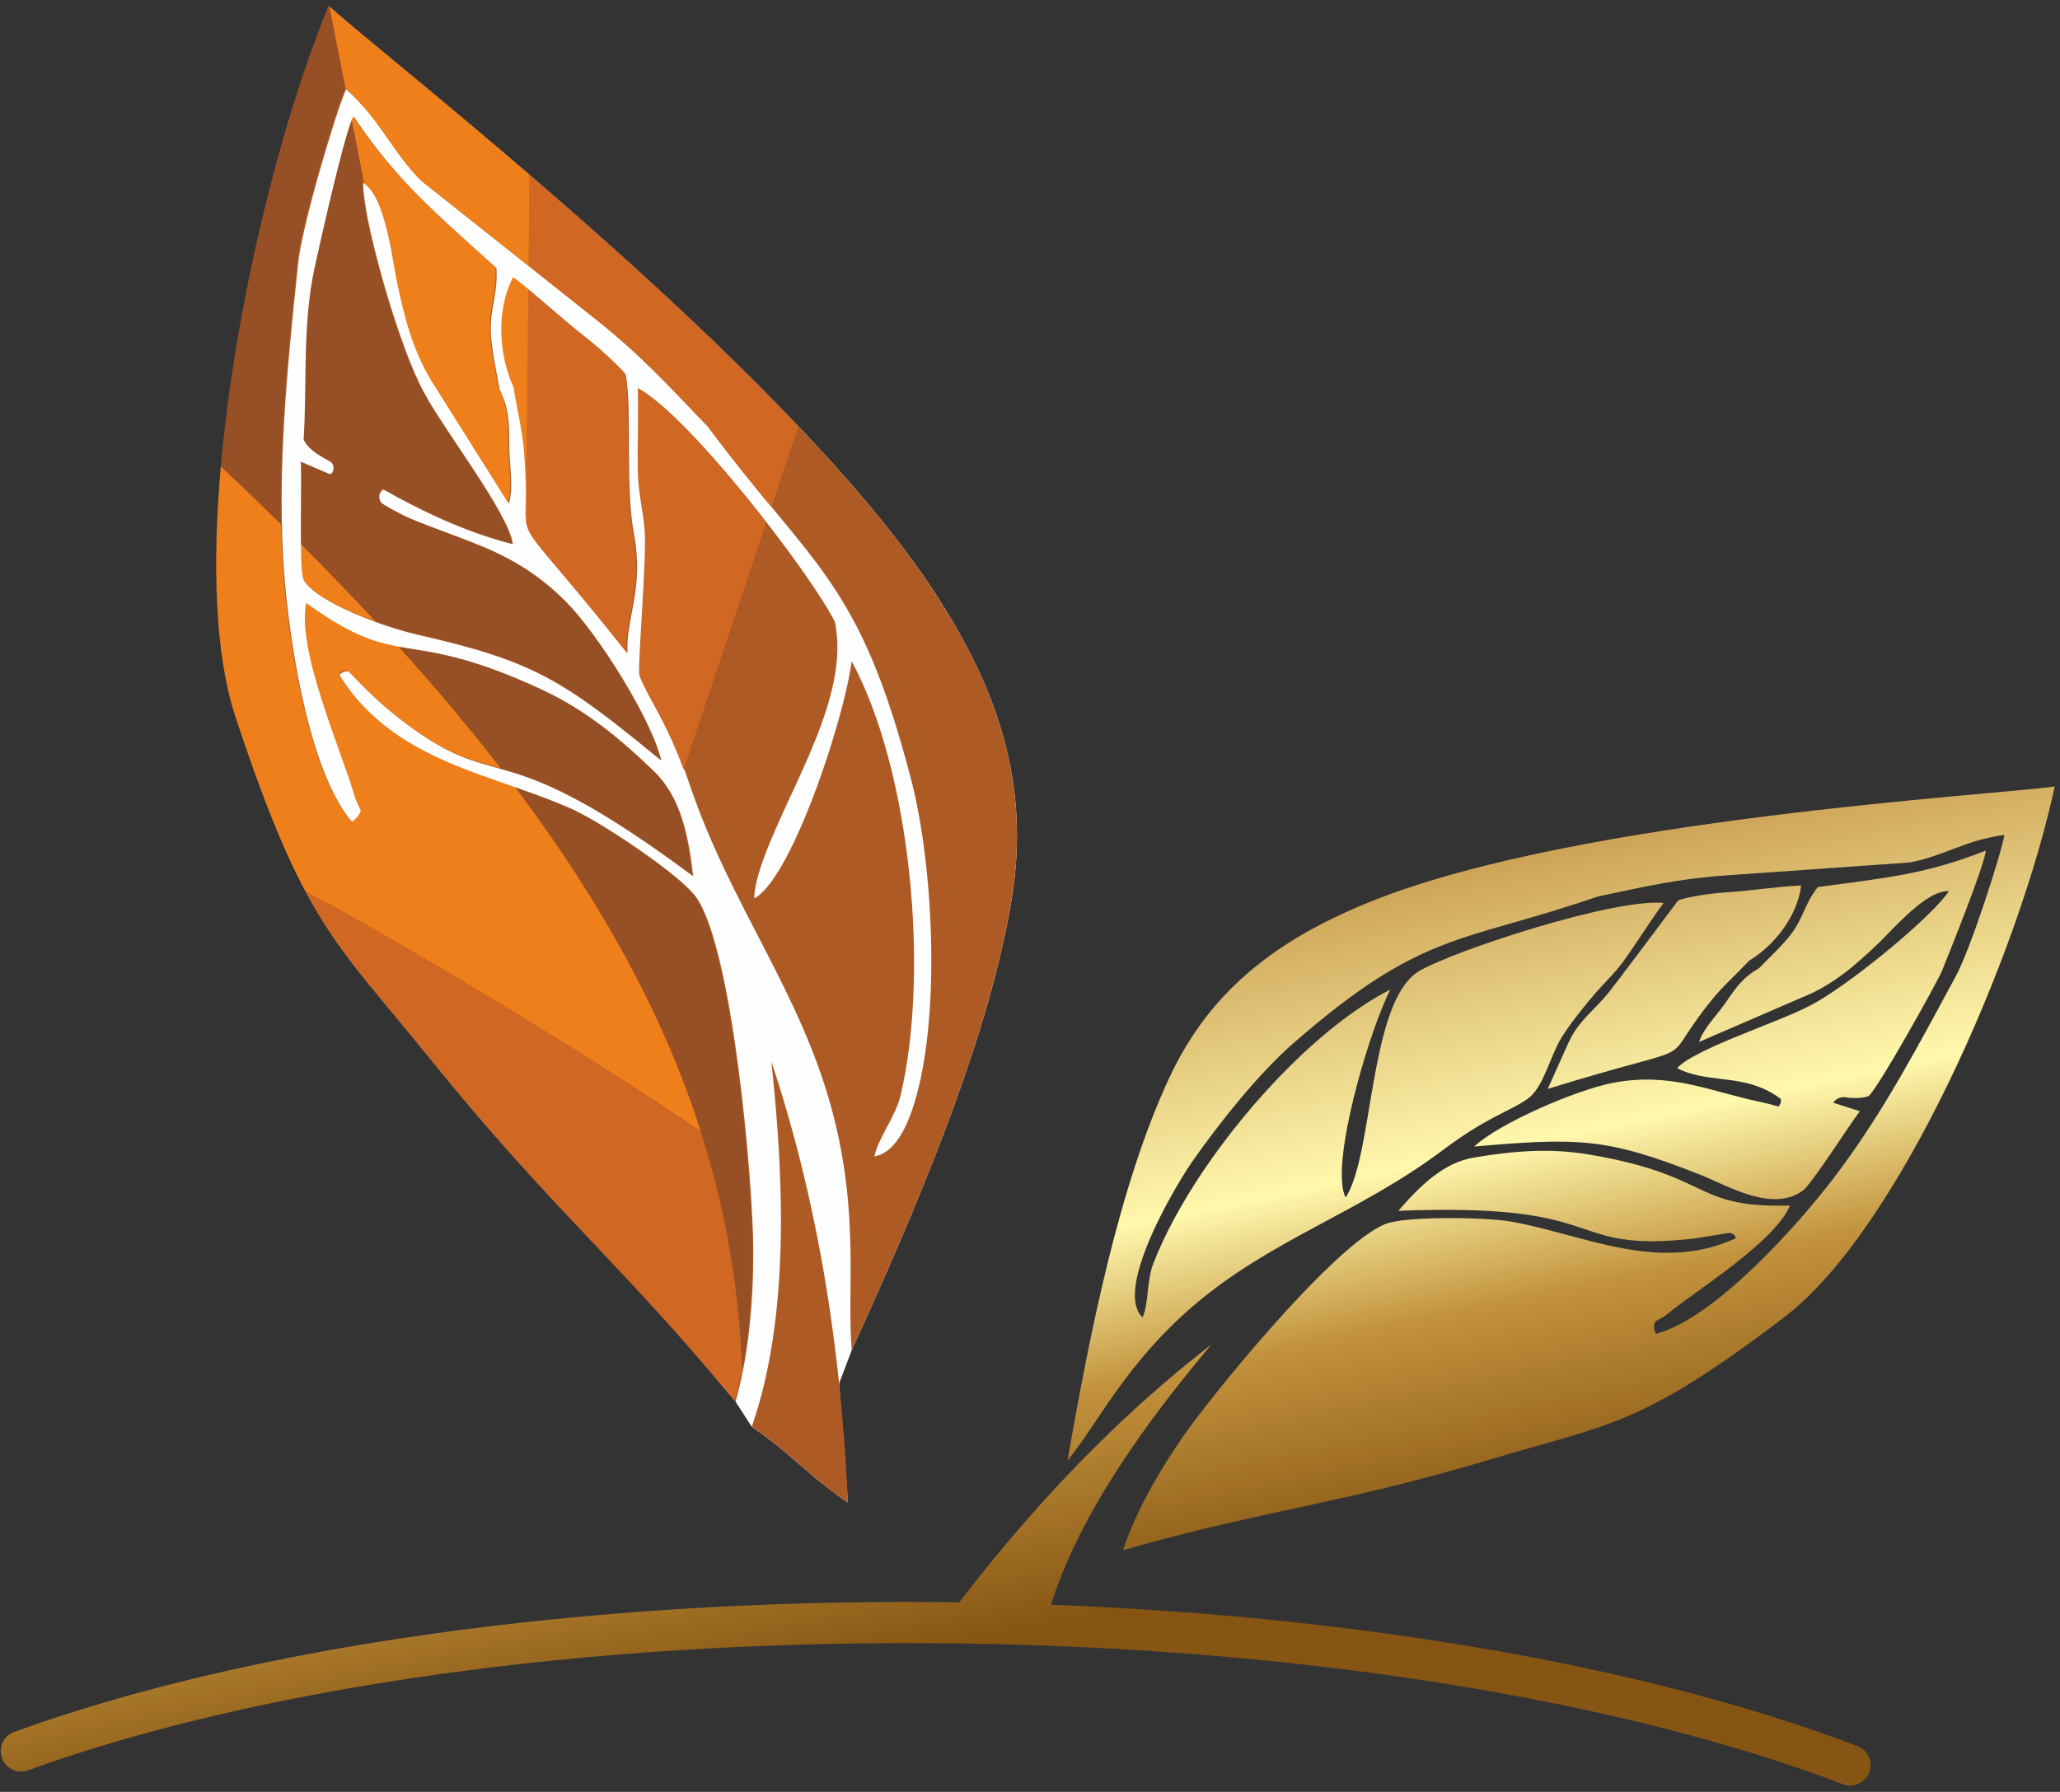 <svg width="223" height="194" viewBox="0 0 223 194" fill="none" xmlns="http://www.w3.org/2000/svg">
<rect x="0" y="0" width="223" height="194" fill="#333333" stroke="none"/>
<path d="M91.791 162.681L90.842 149.775L92.209 146.155C92.739 145 93.265 143.832 93.797 142.648C100.378 128.038 107.174 111.465 109.5 97.449C111.605 84.774 107.948 74.286 100.709 63.432C84.662 39.393 41.598 6.169 35.671 0.726C27.167 21.446 19.727 60.036 25.608 77.792C33.029 100.22 36.401 101.998 46.71 114.781C58.757 129.711 66.105 135.683 76.933 148.546L79.622 151.744L81.371 154.459C82.817 155.458 83.91 156.308 84.854 157.092C87.035 158.899 88.469 160.387 91.791 162.681Z" fill="#FEFEFE"/>
<path d="M91.791 162.681C91.326 152.619 89.997 134.394 83.495 114.912C84.916 127.906 85.439 142.827 81.383 154.46C86.146 157.752 87.023 159.388 91.791 162.681ZM55.686 41.998C56.133 44.72 56.646 46.609 56.851 49.263C57.28 54.84 56.622 55.961 57.298 57.461C58.047 59.145 60.464 61.309 67.927 70.721C67.73 66.867 69.761 63.782 68.62 57.754C67.646 52.615 68.461 44.241 67.734 40.567C67.617 40.279 65.375 38.071 63.407 36.537C60.635 34.379 58.282 32.09 55.654 30.11C53.675 33.897 54.225 38.822 55.686 41.998ZM90.108 120.349C93.081 131.583 91.646 139.733 92.203 146.154C99.25 130.732 106.982 112.601 109.494 97.448C111.599 84.774 107.942 74.285 100.703 63.432C84.662 39.393 41.592 6.169 35.671 0.726C27.167 21.446 19.727 60.036 25.608 77.792C33.029 100.22 36.401 101.998 46.71 114.781C59.719 130.905 67.132 136.676 79.628 151.744C81.047 146.692 81.578 140.96 81.542 135.074C81.498 127.975 79.358 102.976 75.42 97.223C73.796 94.85 65.223 89.163 62.219 87.783C54.714 84.333 45.611 83.124 39.305 76.437C38.362 75.44 37.5 74.314 36.721 73.047C37.208 72.674 37.528 72.672 37.67 72.672C37.937 72.796 38.521 73.573 40.562 75.503C41.995 76.856 43.973 78.42 45.611 79.523C54.434 85.468 54.971 79.938 75.042 94.867C74.54 90.49 73.702 86.321 70.84 83.558C67.174 80.022 63.458 76.938 58.692 74.728C43.659 67.762 43.695 72.945 33.248 65.389C32.179 70.424 37.071 81.42 38.379 85.966C38.758 87.281 39.092 87.588 39.146 87.859C39.098 88.073 38.923 88.537 38.184 89.083C34.179 84.466 31.986 73.654 31.033 65.016C29.726 53.174 31.021 40.43 32.265 28.633C32.619 24.554 36.556 11.545 37.475 9.654C41.303 13.08 42.464 16.454 45.647 19.612L64.392 34.487C69.365 38.435 72.137 41.498 76.708 46.264C88.04 61.535 93.031 62.712 98.674 84.563C101.074 93.856 101.929 110.91 98.738 120.169C97.811 122.858 96.502 124.892 94.667 125.191C95.016 123.257 96.94 120.944 97.496 118.579C100.647 105.219 98.591 83.397 92.201 71.599C91.541 76.492 88.121 87.523 84.757 93.48C83.684 95.38 82.614 96.767 81.648 97.27C81.671 96.031 82.101 94.459 82.768 92.677C85.701 84.845 92.034 75.28 90.378 67.328C87.798 62.153 74.756 45.169 69.147 42.094C69.257 44.895 69.09 48.369 69.165 51.308C69.216 53.471 69.743 55.479 69.898 57.532C70.138 60.68 69.072 72.545 69.338 73.242C70.35 75.924 72.366 78.148 74.65 84.918C79.09 98.081 86.661 107.33 90.108 120.349ZM32.969 47.674C33.333 48.533 34.26 49.173 35.752 49.981C36.374 50.318 36.328 51.337 35.788 51.427L32.657 50.083C32.805 52.437 32.452 61.418 32.945 62.844C34.215 65.146 41.445 67.857 45.099 68.695C57.731 71.577 60.803 73.477 71.588 82.345C70.621 78.011 64.767 68.671 61.303 65.194C59.789 63.676 58.31 62.514 56.823 61.572C52.981 59.133 49.121 58.153 44.57 56.256C43.543 55.826 41.498 54.711 41.316 54.483C41.087 54.191 40.817 53.535 41.491 52.984C45.863 55.456 50.569 57.673 55.524 58.924C55.115 55.608 47.972 46.471 45.89 42.462C44.607 40.176 42.97 35.596 41.654 31.067C40.882 28.405 40.215 25.759 39.796 23.606C39.484 21.995 39.303 20.655 39.323 19.793C40.217 20.337 40.878 21.522 41.383 22.949C42.341 25.644 42.748 29.197 43.124 30.879C43.91 34.417 44.791 38.371 47.376 42.228L55.091 54.5C55.61 52.652 55.157 50.473 55.132 48.549C55.103 45.98 55.205 44.44 54.072 42.138C53.804 40.495 53.194 37.806 53.13 35.996C53.035 33.292 53.906 31.894 53.742 29.036C47.078 23.004 43.013 19.647 38.344 12.697C37.382 14.542 34.894 25.753 34.203 28.858C32.811 35.119 33.364 41.523 32.969 47.674Z" fill="#AE5A25"/>
<path d="M23.904 50.5C26.148 52.613 28.317 54.702 30.416 56.774C30.209 47.361 31.209 37.66 32.166 28.53C32.514 24.45 36.457 11.441 37.375 9.551L37.409 9.577L35.67 0.719L35.565 0.628C30.301 13.464 25.438 33.153 23.904 50.5ZM32.575 58.915C35.386 61.733 38.063 64.51 40.619 67.265C42.242 67.859 43.81 68.33 44.999 68.597C57.631 71.479 60.709 73.38 71.488 82.247C70.522 77.913 64.667 68.573 61.203 65.097C59.689 63.578 58.21 62.417 56.723 61.474C52.881 59.035 49.021 58.055 44.471 56.159C43.443 55.728 41.398 54.613 41.216 54.385C40.987 54.093 40.718 53.438 41.392 52.886C45.763 55.358 50.469 57.575 55.424 58.826C55.015 55.51 47.872 46.373 45.79 42.364C44.507 40.079 42.87 35.498 41.554 30.969C40.782 28.308 40.115 25.661 39.696 23.508C39.384 21.897 39.203 20.557 39.223 19.695C39.291 19.737 39.363 19.784 39.43 19.837L38.083 12.97C37.03 15.606 34.757 25.818 34.103 28.76C32.705 35.021 33.259 41.418 32.869 47.576C33.233 48.435 34.16 49.076 35.652 49.883C36.274 50.22 36.228 51.239 35.688 51.329L32.557 49.985C32.647 51.495 32.536 55.701 32.575 58.915ZM43.123 70.004C47.153 74.463 50.835 78.846 54.184 83.176C58.127 84.299 63.184 86.02 74.937 94.763C74.435 90.386 73.597 86.217 70.734 83.454C67.069 79.918 63.353 76.834 58.587 74.624C50.254 70.766 46.551 70.639 43.123 70.004ZM55.748 85.225C71.672 106.405 79.57 126.444 80.316 148.308C81.146 144.128 81.468 139.602 81.437 134.976C81.392 127.882 79.252 102.878 75.314 97.125C73.69 94.751 65.117 89.064 62.113 87.684C60.082 86.754 57.93 85.985 55.748 85.225Z" fill="#975026"/>
<path fill-rule="evenodd" clip-rule="evenodd" d="M57.318 18.923L57.222 28.777L64.287 34.389C69.26 38.337 72.032 41.4 76.603 46.166C79.213 49.677 81.484 52.443 83.498 54.891L86.419 46.165C77.354 36.61 66.632 26.938 57.318 18.923ZM57.194 31.323L56.943 56.562C56.99 56.838 57.069 57.093 57.188 57.363C57.937 59.041 60.353 61.211 67.816 70.622C67.619 66.768 69.65 63.684 68.509 57.656C67.535 52.517 68.35 44.143 67.624 40.468C67.506 40.18 65.264 37.973 63.296 36.439C61.117 34.745 59.194 32.966 57.194 31.323ZM74 83.301L82.942 56.552C78.154 50.378 72.317 43.808 69.035 42.008C69.145 44.808 68.978 48.282 69.053 51.221C69.105 53.384 69.631 55.392 69.787 57.445C70.026 60.594 68.96 72.458 69.226 73.155C70.156 75.623 71.941 77.709 74 83.301Z" fill="#D06723"/>
<path fill-rule="evenodd" clip-rule="evenodd" d="M57.318 18.923L57.222 28.777L45.555 19.509C42.382 16.358 41.215 12.995 37.409 9.578L35.67 0.719C38.243 3.062 46.897 9.956 57.318 18.923ZM57.194 31.323L56.943 56.561C56.718 55.312 57.101 53.737 56.746 49.166C56.541 46.511 56.028 44.622 55.581 41.9C54.12 38.724 53.57 33.799 55.544 30.012C56.104 30.438 56.652 30.875 57.194 31.323ZM39.425 19.837L38.078 12.97C38.138 12.821 38.189 12.701 38.239 12.605C42.908 19.555 46.979 22.912 53.636 28.944C53.806 31.797 52.93 33.2 53.024 35.904C53.088 37.713 53.698 40.403 53.966 42.045C55.1 44.348 54.998 45.888 55.027 48.457C55.051 50.387 55.504 52.56 54.986 54.408L47.271 42.13C44.685 38.279 43.805 34.325 43.019 30.781C42.649 29.094 42.236 25.546 41.278 22.851C40.816 21.541 40.219 20.431 39.425 19.837Z" fill="#EF7F1A"/>
<path fill-rule="evenodd" clip-rule="evenodd" d="M23.905 50.5C26.148 52.614 28.317 54.703 30.417 56.774C30.479 59.517 30.642 62.239 30.934 64.913C31.888 73.544 34.081 84.363 38.086 88.98C38.824 88.434 39 87.97 39.048 87.755C38.994 87.484 38.66 87.172 38.281 85.863C36.972 81.316 32.081 70.321 33.149 65.285C37.805 68.657 40.376 69.492 43.129 70.004C47.16 74.464 50.842 78.846 54.191 83.177C51.403 82.383 49.169 81.891 45.518 79.427C43.88 78.323 41.902 76.759 40.469 75.406C38.422 73.475 37.844 72.693 37.577 72.576C37.428 72.581 37.115 72.578 36.628 72.95C37.401 74.222 38.269 75.343 39.212 76.34C43.81 81.22 49.892 83.182 55.76 85.227C65.255 97.851 71.892 110.066 75.868 122.503C64.126 114.458 43.754 102.159 33.068 96.504C30.732 92.148 28.439 86.518 25.515 77.689C23.266 70.934 22.959 61.157 23.905 50.5ZM32.576 58.916C35.386 61.733 38.069 64.517 40.62 67.265C37.265 66.039 33.7 64.304 32.845 62.752C32.664 62.24 32.592 60.738 32.576 58.916Z" fill="#EF7F1A"/>
<path fill-rule="evenodd" clip-rule="evenodd" d="M75.851 122.496C64.109 114.451 43.743 102.152 33.056 96.503C36.657 103.22 40.355 106.93 46.611 114.678C59.621 130.801 67.034 136.572 79.53 151.641C79.835 150.556 80.096 149.442 80.323 148.303C80.013 139.472 78.543 130.933 75.851 122.496Z" fill="#D06723"/>
<path fill-rule="evenodd" clip-rule="evenodd" d="M3.05 191.655C1.908 192.079 0.629 191.478 0.22 190.336C-0.204 189.193 0.397 187.915 1.539 187.505C14.045 182.958 29.457 179.312 46.807 176.878C63.492 174.54 81.986 173.296 101.42 173.444C102.228 173.451 103.035 173.457 103.842 173.477C109.493 166.109 118.645 155.221 131.132 145.57C124.134 153.879 116.892 163.816 113.774 173.74C128.693 174.301 142.899 175.678 155.975 177.724C173.285 180.422 188.64 184.303 201.076 189.04C202.211 189.481 202.793 190.754 202.352 191.89C201.91 193.026 200.637 193.607 199.501 193.166C187.382 188.546 172.329 184.755 155.293 182.102C138.876 179.54 120.619 178.046 101.372 177.899C82.125 177.753 63.847 178.969 47.393 181.28C30.347 183.673 15.238 187.235 3.05 191.655ZM189.382 103.984C187.797 105.645 186.564 106.688 185.181 108.408C179.024 116.06 185.569 112.318 167.547 117.89L169.704 113.076C170.76 110.72 171.933 109.965 173.736 107.945C174.58 107.015 181.602 97.523 181.674 97.481C182.007 97.296 184.462 96.766 186.669 96.625C189.583 96.445 192.254 95.99 194.98 95.866C194.55 99.381 191.873 102.489 189.382 103.984ZM129.102 141.445C121.802 147.733 118.957 153.984 115.566 158.11C117.978 144.258 121.186 128.235 126.58 116.684C131.08 107.029 138.504 101.564 148.541 97.545C170.784 88.617 215.817 86.091 222.428 85.146C218.526 103.312 205.524 133.189 193.182 142.582C177.592 154.445 174.452 154.075 161.403 157.984C144.943 162.919 137.168 163.379 121.562 167.831C122.963 163.703 125.287 159.54 128.072 155.524C131.425 150.69 144.611 134.585 150.004 132.506C152.231 131.644 160.766 131.781 163.459 132.234C168.369 133.079 173.4 135.107 178.573 135.55C180.475 135.709 182.393 135.651 184.328 135.248C185.483 135.011 186.639 134.631 187.811 134.106C188.086 133.935 187.586 133.441 187.167 133.482C186.907 133.508 186.286 133.633 184.035 133.991C182.418 134.238 180.326 134.395 178.697 134.383C172.209 134.334 171.692 132.138 163.61 131.298C160.714 131.002 156.837 130.871 151.37 131.089C153.771 128.325 156.298 125.864 159.546 125.327C163.704 124.623 167.701 124.264 171.992 124.989C178.529 126.091 181.345 127.482 183.701 128.596C186.229 129.798 188.241 130.664 193.764 130.518C192.134 134.457 183.631 139.698 180.598 142.183C179.757 142.869 179.266 142.923 179.178 143.139C179.031 143.44 178.956 143.872 179.269 144.408C179.948 144.226 180.671 143.943 181.409 143.588C187.661 140.536 195.544 131.584 199.245 126.552C204.096 120 207.783 112.977 211.644 105.826C213.31 102.869 216.722 92.124 216.981 90.396C212.752 90.941 210.374 92.711 206.721 93.375L186.799 94.78C181.62 95.144 178.254 95.955 172.983 97.054C158.079 102.189 154.111 100.659 140.003 112.951C136.273 116.196 131.92 121.656 129.005 125.844C127.999 127.292 124.801 132.502 123.456 136.875C122.702 139.349 122.527 141.539 123.686 142.629C124.361 141.149 124.12 138.653 124.855 136.784C126.061 133.679 127.904 130.276 130.164 126.905C135.633 118.757 143.495 110.714 150.5 107.134C148.348 111.414 144.827 123.21 145.294 128.131C145.347 128.751 145.473 129.271 145.672 129.647C145.92 129.274 146.14 128.815 146.345 128.297C148.683 122.375 148.606 107.927 153.731 105.068C157.916 102.735 174.813 97.241 180.086 97.757C178.702 99.621 177.184 102.075 175.756 104.053C174.867 105.287 173.807 106.273 172.847 107.362C171.814 108.536 169.587 111.288 168.842 112.666C167.642 114.906 166.971 117.857 165.347 118.984C163.405 120.338 160.978 120.926 156.237 124.48C147.086 131.374 137.563 134.156 129.102 141.445ZM202.275 118.659C201.985 118.816 200.946 118.981 199.78 118.799C199.247 118.708 198.784 118.95 198.434 119.38L201.34 120.31C200.131 121.858 196.161 128.158 195.161 128.9C191.855 131.326 186.99 128.347 184.101 127.201C178.926 125.157 175.632 124.137 172.059 123.764C168.731 123.421 165.153 123.639 159.584 124.13C162.271 121.613 170.661 117.972 174.661 117.223C180.927 116.046 185.15 118.183 190.706 119.335C192.132 119.635 192.476 119.825 192.505 119.796C192.636 119.696 192.884 119.338 192.771 118.976C192.169 118.51 191.552 118.16 190.934 117.881C187.744 116.458 184.408 117.125 181.55 115.647C183.383 113.57 192.56 110.67 195.861 108.907C197.786 107.956 200.99 105.644 203.979 103.202C206.257 101.345 208.405 99.4 209.772 97.94C210.295 97.367 210.717 96.88 210.98 96.478C210.374 96.445 209.68 96.685 208.985 97.083C206.799 98.335 204.398 101.143 203.193 102.273C201 104.332 198.546 106.621 194.959 108.035L183.922 112.81C184.438 111.3 185.76 110.027 186.678 108.722C187.902 106.986 188.56 105.881 190.413 104.828C191.373 103.826 193.042 102.282 193.931 101.078C195.271 99.271 195.325 97.902 196.781 96.038C204.171 95.042 208.528 94.643 214.978 92.082C214.778 93.797 211.221 102.637 210.236 105.08C209.693 106.403 203.086 118.204 202.275 118.659Z" fill="url(#paint0_linear)"/>
<defs>
<linearGradient id="paint0_linear" x1="140.157" y1="170.364" x2="121.357" y2="79.84" gradientUnits="userSpaceOnUse">
<stop stop-color="#865513"/>
<stop offset="0.259" stop-color="#C2923D"/>
<stop offset="0.439" stop-color="#FFF8AD"/>
<stop offset="1" stop-color="#AA681A"/>
</linearGradient>
</defs>
</svg>
